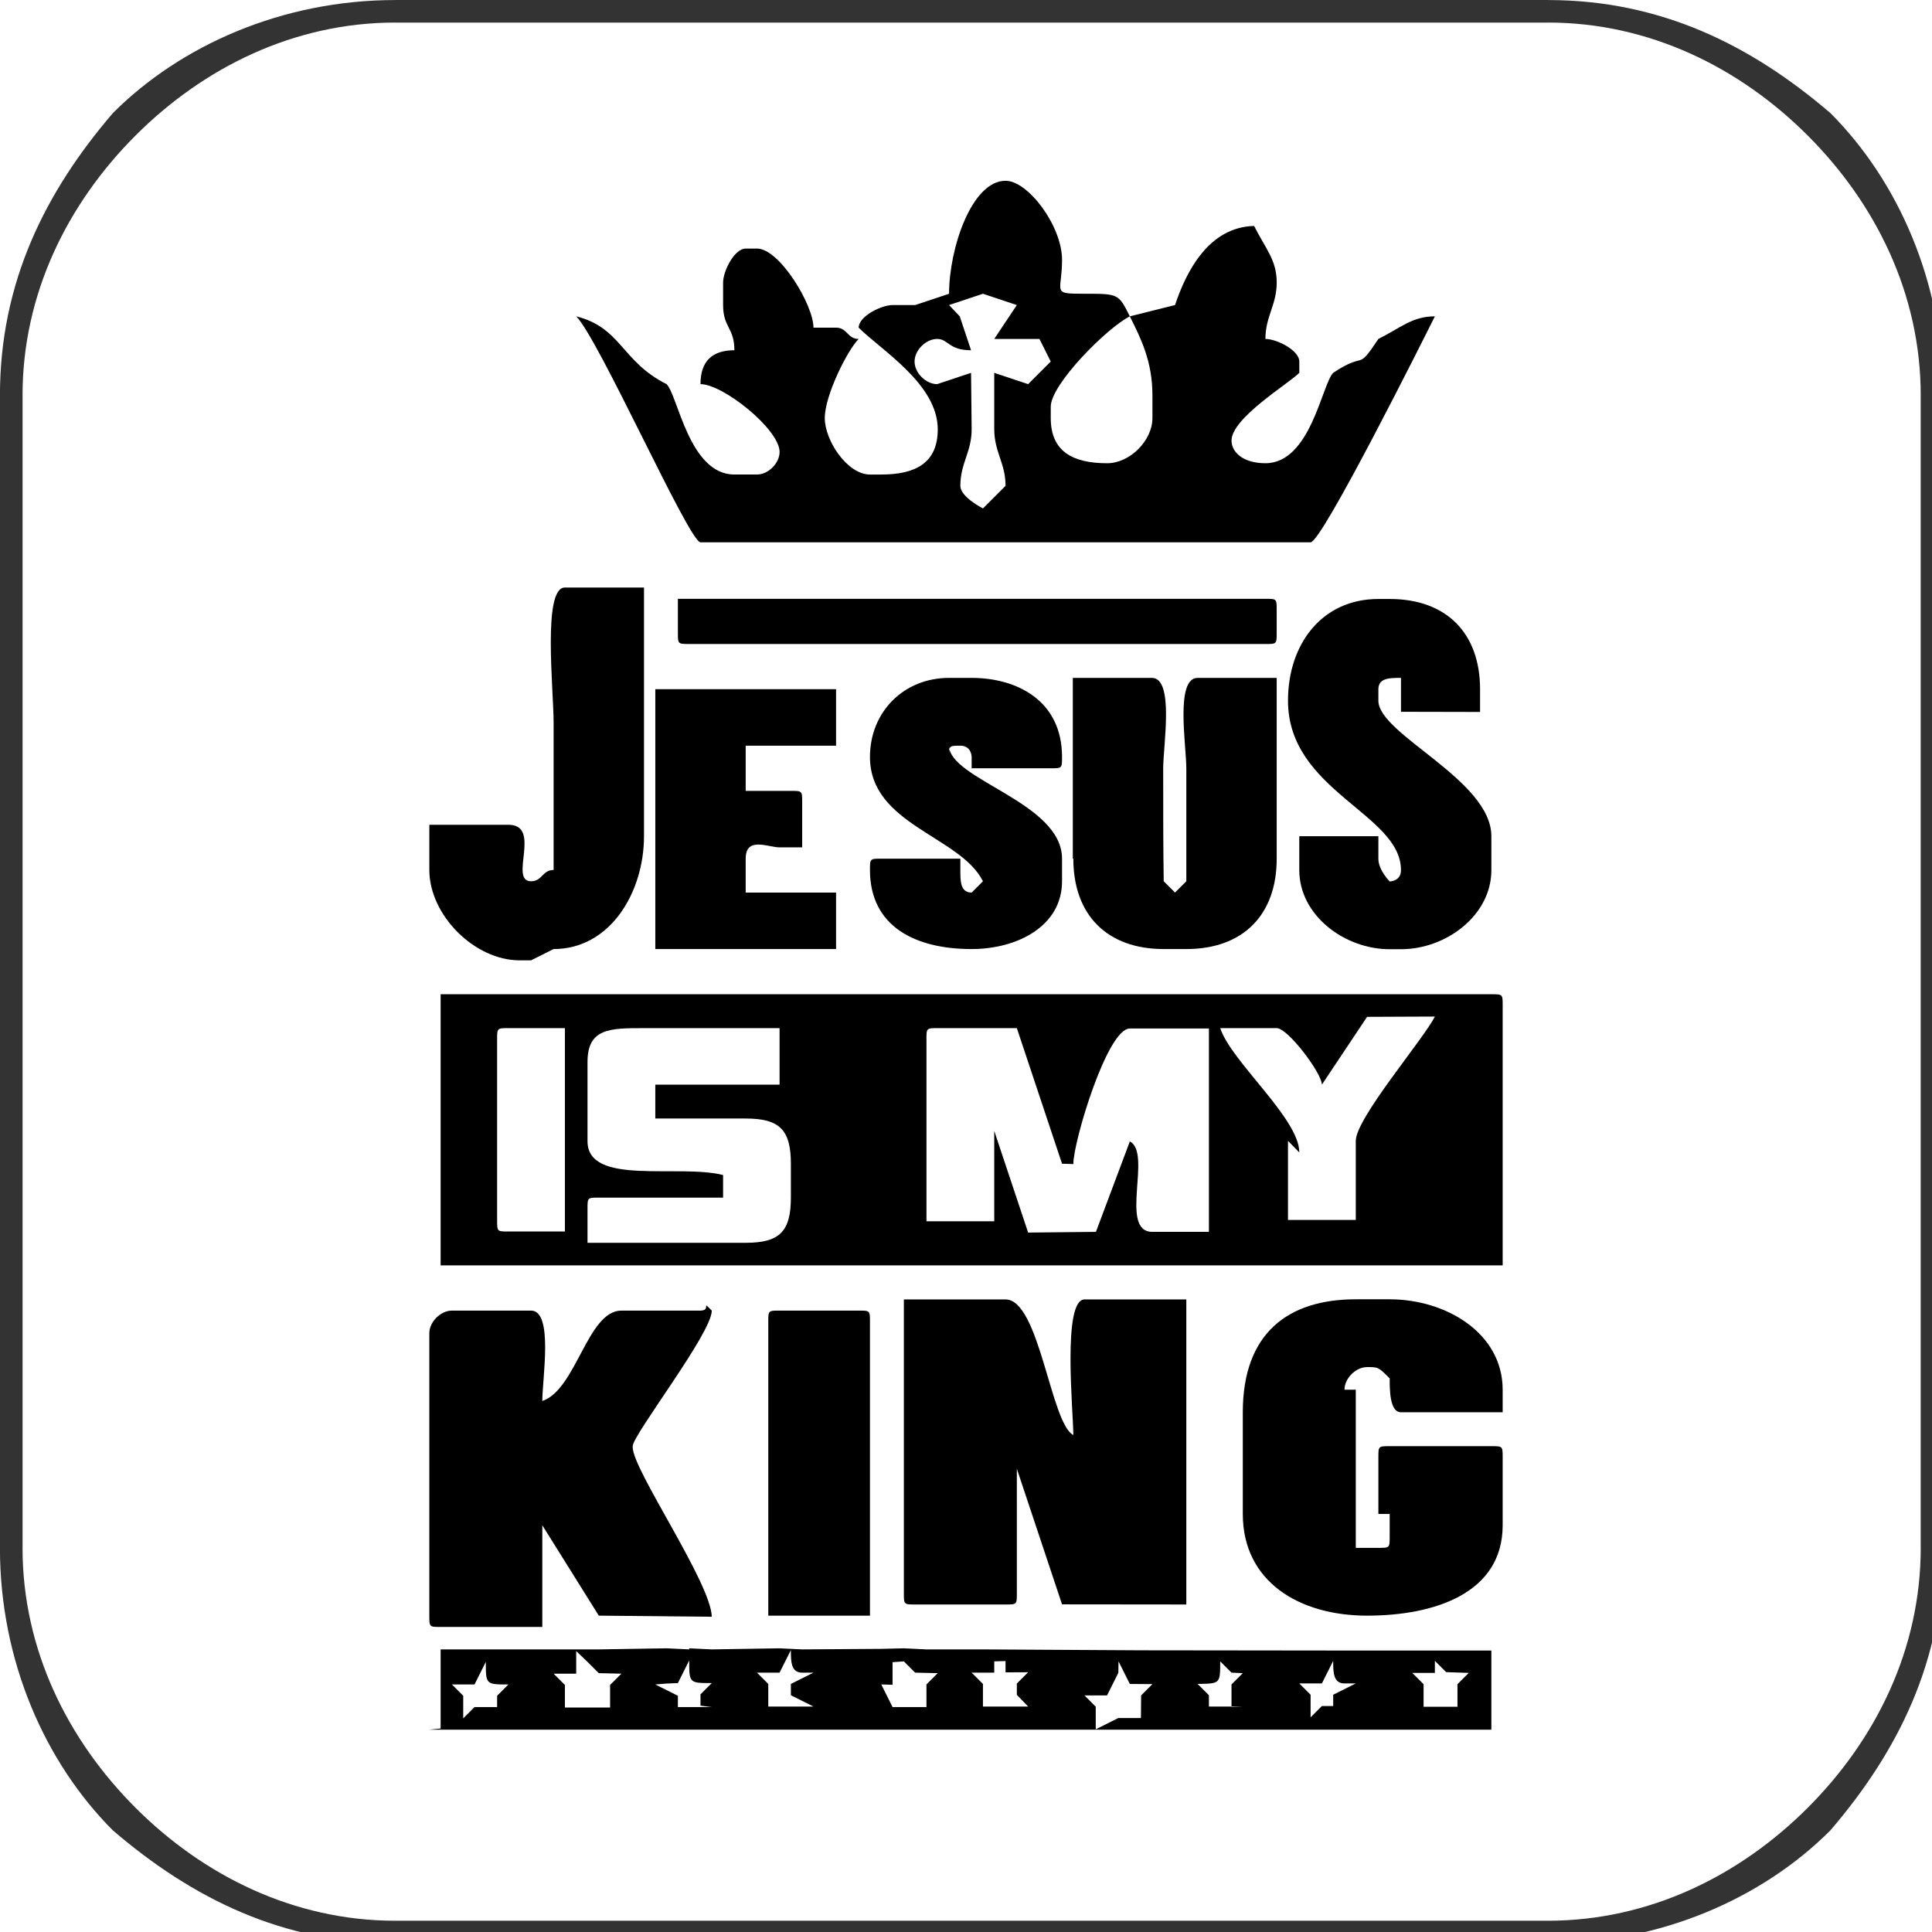 <?xml version="1.0" encoding="UTF-8"?>
<!DOCTYPE svg PUBLIC "-//W3C//DTD SVG 1.1//EN" "http://www.w3.org/Graphics/SVG/1.1/DTD/svg11.dtd">
<!-- Creator: CorelDRAW -->
<svg xmlns="http://www.w3.org/2000/svg" xml:space="preserve" width="1.988in" height="1.988in" style="shape-rendering:geometricPrecision; text-rendering:geometricPrecision; image-rendering:optimizeQuality; fill-rule:evenodd; clip-rule:evenodd"
viewBox="0 0 0.171 0.171"
 xmlns:xlink="http://www.w3.org/1999/xlink">
 <defs>
  <style type="text/css">
   <![CDATA[
    .fil1 {fill:black}
    .fil0 {fill:#333333;fill-rule:nonzero}
   ]]>
  </style>
 </defs>
 <g id="Layer_x0020_1">
  <path class="fil0" d="M0.035 0l0.102 0 2.37016e-006 0 0 3.38594e-006c0.01,6.77189e-007 0.018,0.004 0.025,0.01 0.006,0.006 0.01,0.015 0.01,0.025l3.38594e-006 0 0 5.07892e-006 0 0.102 0 2.37016e-006 -3.38594e-006 0c-6.77189e-007,0.01 -0.004,0.018 -0.01,0.025 -0.006,0.006 -0.015,0.01 -0.025,0.01l0 3.38594e-006 -5.07892e-006 0 -0.102 0 -2.37016e-006 0 0 -3.38594e-006c-0.01,-6.77189e-007 -0.018,-0.004 -0.025,-0.01 -0.006,-0.006 -0.01,-0.015 -0.01,-0.025l-3.38594e-006 0 0 -5.07892e-006 0 -0.102 0 -2.37016e-006 3.38594e-006 0c6.77189e-007,-0.01 0.004,-0.018 0.01,-0.025 0.006,-0.006 0.015,-0.01 0.025,-0.01l0 -3.38594e-006 5.07892e-006 0zm0.102 0.002l-0.102 0 -5.07892e-006 0 0 -3.38594e-006c-0.009,1.01578e-006 -0.017,0.004 -0.023,0.01 -0.006,0.006 -0.01,0.014 -0.01,0.023l3.38594e-006 0 0 2.37016e-006 0 0.102 0 5.07892e-006 -3.38594e-006 0c1.01578e-006,0.009 0.004,0.017 0.01,0.023 0.006,0.006 0.014,0.01 0.023,0.01l0 -3.38594e-006 2.37016e-006 0 0.102 0 5.07892e-006 0 0 3.38594e-006c0.009,-1.01578e-006 0.017,-0.004 0.023,-0.01 0.006,-0.006 0.01,-0.014 0.01,-0.023l-3.38594e-006 0 0 -2.37016e-006 0 -0.102 0 -5.07892e-006 3.38594e-006 0c-1.01578e-006,-0.009 -0.004,-0.017 -0.01,-0.023 -0.006,-0.006 -0.014,-0.01 -0.023,-0.01l0 3.38594e-006 -2.37016e-006 0z"/>
  <g id="_419707128">
   <path id="_419708400" class="fil1" d="M0.084 0.027l0.003 -0.001 0.003 0.001 -0.002 0.003 0.004 -0 0.001 0.002 -0.002 0.002 -0.003 -0.001 0 0.005c0,0.002 0.001,0.003 0.001,0.005l-0.002 0.002c-0,-0 -0.002,-0.001 -0.002,-0.002 0,-0.002 0.001,-0.003 0.001,-0.005l-5.34979e-005 -0.005 -0.003 0.001c-0.001,-0 -0.002,-0.001 -0.002,-0.002 0,-0.001 0.001,-0.002 0.002,-0.002 0.001,0 0.001,0.001 0.003,0.001l-0.001 -0.003zm-0.003 0l-0.002 0c-0.001,0 -0.003,0.001 -0.003,0.002 0.002,0.002 0.007,0.005 0.007,0.009 0,0.003 -0.002,0.004 -0.005,0.004l-0.001 0c-0.002,0 -0.004,-0.003 -0.004,-0.005 0,-0.002 0.002,-0.006 0.003,-0.007 -0.001,-0 -0.001,-0.001 -0.002,-0.001l-0.002 0c-0,-0.002 -0.003,-0.007 -0.005,-0.007l-0.001 0c-0.001,0 -0.002,0.002 -0.002,0.003l0 0.002c0,0.002 0.001,0.002 0.001,0.004 -0.002,0 -0.003,0.001 -0.003,0.003 0.002,0 0.007,0.004 0.007,0.006 0,0.001 -0.001,0.002 -0.002,0.002l-0.002 0c-0.004,0 -0.005,-0.007 -0.006,-0.008 -0.004,-0.002 -0.004,-0.005 -0.008,-0.006 0.002,0.002 0.01,0.02 0.011,0.02l0.054 0c0.001,0 0.01,-0.018 0.011,-0.02 -0.002,0 -0.003,0.001 -0.005,0.002 -0.002,0.003 -0.001,0.001 -0.004,0.003 -0.001,0.001 -0.002,0.008 -0.006,0.008 -0.002,0 -0.003,-0.001 -0.003,-0.002 0,-0.002 0.005,-0.005 0.006,-0.006l0 -0.001c0,-0.001 -0.002,-0.002 -0.003,-0.002 0,-0.002 0.001,-0.003 0.001,-0.005 0,-0.002 -0.001,-0.003 -0.002,-0.005 -0.004,9.5145e-005 -0.006,0.004 -0.007,0.007l-0.004 0.001c0.001,0.002 0.002,0.004 0.002,0.007l0 0.002c0,0.002 -0.002,0.004 -0.004,0.004l-0 0c-0.003,0 -0.005,-0.001 -0.005,-0.004l0 -0.001c0,-0.002 0.005,-0.007 0.007,-0.008 -0.001,-0.002 -0.001,-0.002 -0.004,-0.002 -0.003,-0 -0.002,-6.73803e-005 -0.002,-0.003 -0,-0.003 -0.003,-0.007 -0.005,-0.007 -0.003,0 -0.005,0.006 -0.005,0.01l3.38594e-007 0z"/>
   <path id="_419708256" class="fil1" d="M0.112 0.057c0.001,0 0.001,-0 0.001,-0.001l0 -0.002c0,-0.001 -0,-0.001 -0.001,-0.001l-0.052 0 0 0.003c0,0.001 0,0.001 0.001,0.001l0.051 0 0 0z"/>
   <path id="_419708328" class="fil1" d="M0.084 0.067c0,-0.001 0,-0.001 0.001,-0.001 0.001,0 0.001,0.001 0.001,0.001l0 0.001c0.001,0 0.001,0 0.002,0l0.005 0c0.001,0 0.001,-0 0.001,-0.001 0,-0.005 -0.004,-0.007 -0.008,-0.007l-0.002 0c-0.004,0 -0.007,0.003 -0.007,0.007l0 0c0,0.006 0.008,0.007 0.01,0.011l-0.001 0.001c-0.001,-0 -0.001,-0.001 -0.001,-0.002l0 -0.001 -0.007 0c-0.001,0 -0.001,0 -0.001,0.001 0,0.005 0.004,0.007 0.009,0.007l0 0c0.004,0 0.008,-0.002 0.008,-0.006l0 -0.002c0,-0.005 -0.01,-0.007 -0.01,-0.01l0 -0 0 0z"/>
   <path id="_419708112" class="fil1" d="M0.066 0.066l0.008 0 0 -0.005c-0.001,-0 -0.001,-0 -0.002,-0l-0.012 0c-0.001,0 -0.001,0 -0.002,0l0 0.023 0.016 0 0 -0.005 -0.008 0 0 -0.003c0,-0.002 0.002,-0.001 0.003,-0.001l0.002 0 0 -0.004c0,-0.001 -0,-0.001 -0.001,-0.001l-0.004 0 0 -0.003 0 0z"/>
   <path id="_419708040" class="fil1" d="M0.049 0.084c0.005,0 0.008,-0.005 0.008,-0.01l0 -0.022c-0.001,-0 -0.001,-0 -0.002,-0l-0.005 0c-0.002,0 -0.001,0.009 -0.001,0.012 0,0.004 0,0.008 0,0.013 -0.001,0 -0.001,0.001 -0.002,0.001 -0.002,0 0.001,-0.005 -0.002,-0.005l-0.007 0 0 0.004c0,0.004 0.004,0.008 0.008,0.008l0.001 0 0 0z"/>
   <path id="_419707968" class="fil1" d="M0.095 0.076c0,0.005 0.003,0.008 0.008,0.008l0.002 0c0.005,0 0.008,-0.003 0.008,-0.008l0 -0.016c-0.001,-0 -0.001,-0 -0.002,-0l-0.005 0c-0.002,0 -0.001,0.006 -0.001,0.008 0,0.003 0,0.006 0,0.01l-0.001 0.001 -0.001 -0.001c-4.63874e-005,-0.003 -4.63874e-005,-0.006 -4.63874e-005,-0.01 0,-0.002 0.001,-0.008 -0.001,-0.008l-0.005 0c-0.001,0 -0.001,0 -0.002,0l0 0.016 0 0z"/>
   <path id="_419707944" class="fil1" d="M0.122 0.061c0,-0.001 0.001,-0.001 0.002,-0.001l0 0.003 0.007 1.52367e-005 0 -0.002c0,-0.005 -0.003,-0.008 -0.008,-0.008l-0.001 0c-0.005,0 -0.008,0.004 -0.008,0.009 0,0.008 0.01,0.01 0.01,0.015 0,0.001 -0.001,0.001 -0.001,0.001 -0,0 -0.001,-0.001 -0.001,-0.002l0 -0.002 -0.007 0 0 0.003c0,0.004 0.004,0.007 0.008,0.007l0.001 0c0.004,0 0.008,-0.003 0.008,-0.007l0 -0.003c0,-0.005 -0.01,-0.009 -0.01,-0.012l0 -0.001 0 0z"/>
   <path id="_419707440" class="fil1" d="M0.044 0.092c0,-0.001 0,-0.001 0.001,-0.001l0.005 0 0 0.018 -0.005 0c-0.001,0 -0.001,-0 -0.001,-0.001l0 -0.016zm0.038 0c0,-0.001 0,-0.001 0.001,-0.001l0.007 0 0.004 0.012 0.001 3.18279e-005c0,-0.002 0.003,-0.012 0.005,-0.012l0.007 0 0 0.018 -0.005 0c-0.003,0 0,-0.007 -0.002,-0.008l-0.003 0.008 -0.006 6.23014e-005 -0.003 -0.009 -0 0 0 0.008 -0.006 0 0 -0.017zm-0.03 0.002c0,-0.003 0.002,-0.003 0.005,-0.003l0.012 0 0 0.005 -0.011 0 0 0.003 0.008 0c0.003,0 0.004,0.001 0.004,0.004l0 0.003c0,0.003 -0.001,0.004 -0.004,0.004l-0.014 0 0 -0.003c0,-0.001 0,-0.001 0.001,-0.001l0.011 0 0 -0.002c-0.004,-0.001 -0.012,0.001 -0.012,-0.003l0 -0.004 0 0zm0.063 0.008c0,-0.003 -0.006,-0.008 -0.007,-0.011l0.005 0c0.001,0 0.004,0.004 0.004,0.005l0 0 0.004 -0.006 0.006 -2.53946e-005c-0.001,0.002 -0.007,0.009 -0.007,0.011l0 0.007 -0.006 0 0 -0.007zm-0.076 0.01l0.094 0 0 -0.023c0,-0.001 -0,-0.001 -0.001,-0.001l-0.093 0 0 0.024 0 3.38594e-007z"/>
   <path id="_419707752" class="fil1" d="M0.056 0.128c0,-0.001 0.007,-0.01 0.007,-0.012 -0.001,-0.001 0,-0 -0.001,-0l-0.007 0c-0.003,0 -0.004,0.007 -0.007,0.008 0,-0.002 0.001,-0.008 -0.001,-0.008l-0.007 0c-0.001,0 -0.002,0.001 -0.002,0.002l0 0.025c0,0.001 0,0.001 0.001,0.001l0.009 0 0 -0.007c0,-0.001 0,-0.001 0,-0.002l0.005 0.008 0.01 9.75152e-005c-6.77189e-005,-0.003 -0.007,-0.013 -0.007,-0.015l0 0z"/>
   <path id="_419707368" class="fil1" d="M0.067 0.143l0.01 0 0 -0.026c0,-0.001 -0,-0.001 -0.001,-0.001l-0.007 0c-0.001,0 -0.001,0 -0.001,0.001l0 0.026 0 0z"/>
   <path id="_419707656" class="fil1" d="M0.09 0.133c0,-0.001 -0,-0.001 -0,-0.003l0 -0 0.004 0.012 0.011 1.11736e-005 0 -0.027c-0.001,-0 -0.001,-0 -0.002,-0l-0.007 0c-0.002,0 -0.001,0.01 -0.001,0.012 -0.002,-0.001 -0.003,-0.012 -0.006,-0.012l-0.009 0c-0,0.001 -0,0.001 -0,0.002l0 0.024c0,0.001 0,0.001 0.001,0.001l0.008 0c0.001,0 0.001,-0 0.001,-0.001l0 -0.008 0 0z"/>
   <path id="_419707200" class="fil1" d="M0.119 0.123c0,-0.001 0.001,-0.002 0.002,-0.002 0.001,0 0.001,0 0.002,0.001 0,0.001 -0,0.003 0.001,0.003l0.009 0 0 -0.002c0,-0.005 -0.005,-0.008 -0.01,-0.008l-0.003 0c-0.006,0 -0.01,0.003 -0.01,0.01l0 0.009c0,0.006 0.005,0.009 0.011,0.009 0.006,0 0.012,-0.002 0.012,-0.008l0 -0.006c0,-0.001 -0,-0.001 -0.001,-0.001l-0.009 0c-0.001,0 -0.001,0 -0.001,0.001l0 0.003c0,0.001 0,0.001 0,0.002l0.001 0 0 0.002c0,0.001 -0,0.001 -0.001,0.001l-0.002 0c-0,-0.001 -0,-0.001 -0,-0.002l0 -0.012 0 0z"/>
   <path id="_419707608" class="fil1" d="M0.127 0.147l0.001 0.001 0.002 6.60259e-005 -0.001 0.001 0 0.002 -0.001 -0 -0.002 0 0 -0.002 -0.001 -0.001 0.002 -0 0 -0.002zm-0.008 0.004c-0.001,-0 -0.001,-0 -0.002,-0 -0,0 -0.001,0.001 -0.001,0.001l0 -0.002 -0.001 -0.001 0.002 -0 0.001 -0.002c0,0.001 0,0.002 0.001,0.002l0.001 0 -0.002 0.001 0 0.001zm-0.009 4.53716e-005c-0.001,-0 -0.001,-0 -0.001,-0 -0.001,0 -0.001,0 -0.002,0l0 -0.001 -0.001 -0.001c0.002,-3.79226e-005 0.002,0 0.002,-0.002l0.001 0.001 0.001 4.30015e-005 -0.001 0.001 0 0.002zm-0.011 -0.004l0.001 0.002 0.002 1.48982e-005 -0.001 0.001 -1.62525e-005 0.002 -0.002 -0 -0.002 0.001 0 -0.002 -0.001 -0.001 0.002 -0 0.001 -0.002zm-0.008 0.004c-0.001,-0 -0.001,-0 -0.002,-0 -0.001,0 -0.001,0 -0.002,0l0 -0.002 -0.001 -0.001 0.002 -0 0 -0.001 0.001 -2.74261e-005 0 0.001 0.002 -8.12627e-006 -0.001 0.001 0 0.001zm-0.011 -0.004l0.001 0.001 0.002 4.36787e-005 -0.001 0.001 0 0.002 -0.001 -0 -0.002 0 -0.001 -0.002 0.001 2.94577e-005 0 -0.002zm-0.008 0.004c-0.001,-0 -0.001,-0 -0.002,-0 -0.001,0 -0.001,0 -0.002,0l0 -0.002 -0.001 -0.001 0.002 -0 0.001 -0.002c0,0.001 0,0.002 0.001,0.002l0.001 0 -0.002 0.001 0 0.001zm-0.009 4.53716e-005c-0.001,-0 -0.001,-0 -0.001,-0 -0.001,0 -0.001,0 -0.002,0l0 -0.001 -0.002 -0.001 0.001 -8.05855e-005 0.001 -4.30015e-005 0.001 -0.002c0,0.002 0,0.002 0.002,0.002l-0.001 0.001 0 0.001zm-0.011 -0.004l0.001 0.001 0.002 4.36787e-005 -0.001 0.001 0 0.002 -0.002 -0 -0.002 0 0 -0.002 -0.001 -0.001 0.002 -0 0 -0.002zm-0.008 0.004c-0.001,-0 -0.001,-0 -0.002,-0 -0,0 -0.001,0.001 -0.001,0.001l0 -0.002 -0.001 -0.001 0.002 -0 0.001 -0.002c0,0.002 0,0.002 0.002,0.002l-0.001 0.001 0 0.001zm-0.006 0.002l0.094 0 0 -0.007 -0.001 0 -0.004 -0 -0.006 0 -0.02 -2.3363e-005 -0.014 -7.99083e-005 -0.005 0 -0.002 -9.61608e-005 -0.002 4.87576e-005 -0.007 4.74032e-005 -0.002 -9.61608e-005 -0.006 9.61608e-005 -0.002 -9.61608e-005 -0 9.61608e-005 -0.002 -9.61608e-005 -0.006 9.61608e-005 -0.003 -0 -0.006 0 -0.003 -0 -0.002 0 0 0.007 0 0z"/>
  </g>
 </g>
</svg>
